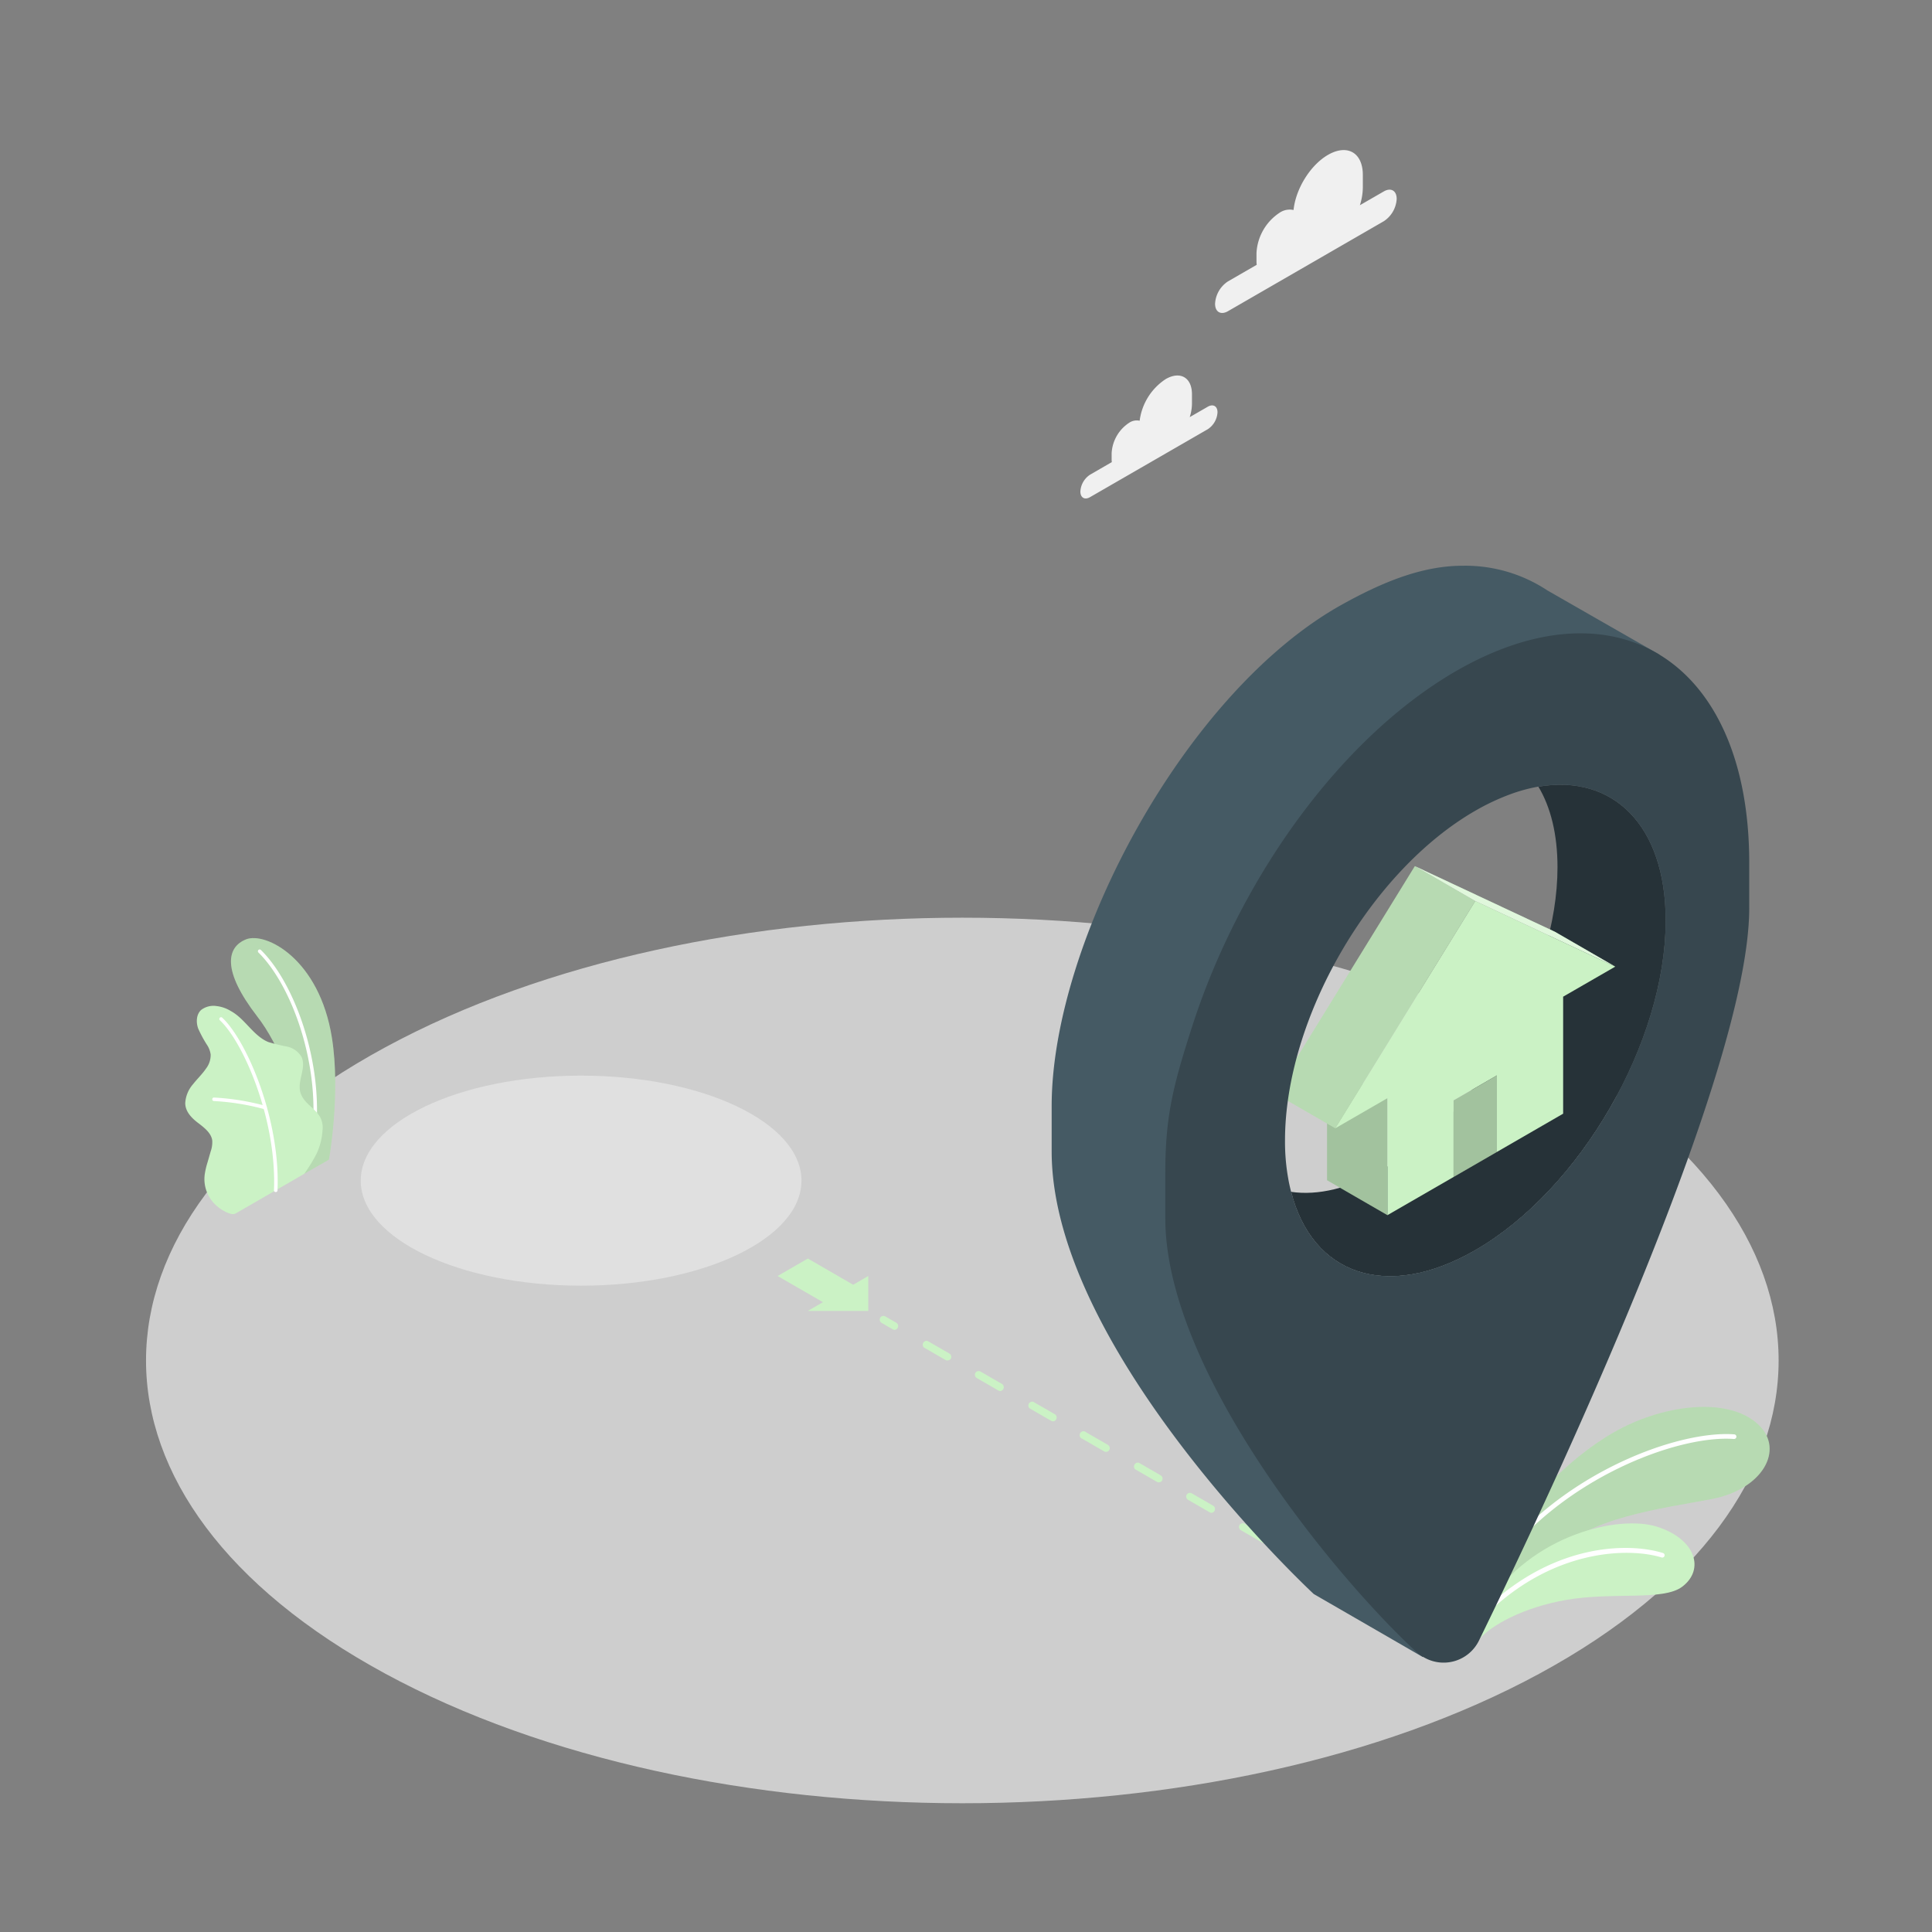 <svg xmlns="http://www.w3.org/2000/svg" viewBox="0 0 500 500"><rect x="0" y="0" width="500" height="500" fill="#808080" stroke="none"/><g id="freepik--Floor--inject-1--inject-315"><path id="freepik--floor--inject-1--inject-315" d="M99.67,433.12c82.5,44.74,216.26,44.75,298.76,0s82.5-117.31,0-162.06-216.26-44.75-298.76,0S17.16,388.37,99.67,433.12Z" style="fill:#f0f0f0;opacity:0.7"></path></g><g id="freepik--Shadow--inject-1--inject-315"><ellipse id="freepik--shadow--inject-1--inject-315" cx="150.39" cy="305.55" rx="57.03" ry="27.18" style="fill:#e0e0e0"></ellipse></g><g id="freepik--Plants--inject-1--inject-315"><g id="freepik--plants--inject-1--inject-315"><g id="freepik--plants--inject-1--inject-315"><path d="M78.72,303.78l6.41-3.66s3.08-16.94.78-31.5c-3.24-20.48-17.18-27.54-22.24-25.51s-6.25,8.1,2.89,19.93C72,270,78.9,284.78,78.72,303.78Z" style="fill:#CBF2C5"></path><g style="opacity:0.1"><path d="M78.72,303.78l6.41-3.66s3.08-16.94.78-31.5c-3.24-20.48-17.18-27.54-22.24-25.51s-6.25,8.1,2.89,19.93C72,270,78.9,284.78,78.72,303.78Z"></path></g><path d="M81.05,295.65H81a.47.47,0,0,1-.39-.52C83.24,276,75.53,255,66.87,246.5a.46.46,0,0,1,.64-.66c8.82,8.62,16.68,30,14,49.42A.46.46,0,0,1,81.05,295.65Z" style="fill:#fff"></path><path d="M60.94,314.06c-1,.58-3.1-.69-3.9-1.23a9.72,9.72,0,0,1-3.22-3.69,9.1,9.1,0,0,1-.8-5.44,20.59,20.59,0,0,1,.69-2.89l.81-2.81a7.24,7.24,0,0,0,.41-2.83c-.25-1.92-2-3.27-3.5-4.43-1.72-1.28-3.5-3-3.49-5.29a8.14,8.14,0,0,1,2-4.84c1.1-1.4,2.41-2.63,3.41-4.11a5.74,5.74,0,0,0,1.17-3.59,6.05,6.05,0,0,0-.79-2.25,31.65,31.65,0,0,1-2.45-4.5c-.57-1.62-.49-3.63.78-4.79a5.28,5.28,0,0,1,4-1,9,9,0,0,1,3.7,1.3c3.67,2,5.77,6.38,9.66,8a41.13,41.13,0,0,0,4.72,1.15A5.78,5.78,0,0,1,78,273.46c1.43,2.86-1.22,6.37-.21,9.41.89,2.68,3.49,3.7,5,6.12a5.76,5.76,0,0,1,.68,3.51A16.76,16.76,0,0,1,82,298.44a42.77,42.77,0,0,1-3.26,5.34C78.66,303.84,61.09,314,60.94,314.06Z" style="fill:#CBF2C5"></path><path d="M71.34,308.51h0a.45.45,0,0,1-.44-.47c.75-18.15-7.8-38.18-14-44a.45.45,0,0,1,.62-.66c6.34,5.93,15.07,26.3,14.3,44.69A.45.45,0,0,1,71.34,308.51Z" style="fill:#fff"></path><path d="M68.63,287.08l-.14,0a61.51,61.51,0,0,0-13.17-2.13.46.46,0,0,1,0-.91,62.62,62.62,0,0,1,13.4,2.16.46.46,0,0,1-.13.9Z" style="fill:#fff"></path></g><g id="freepik--plants--inject-1--inject-315"><path d="M391.77,396.11c3.45-7.5,16-20.54,28.25-26.7s27.74-7.66,35.07-.7c6.82,6.48,1.07,16.69-12,19.22s-31.86,4.59-41.76,14.77l-15.91,10.76Z" style="fill:#CBF2C5"></path><path d="M391.77,396.11c3.45-7.5,16-20.54,28.25-26.7s27.74-7.66,35.07-.7c6.82,6.48,1.07,16.69-12,19.22s-31.86,4.59-41.76,14.77l-15.91,10.76Z" style="opacity:0.1"></path><path d="M386.51,406.11a.61.61,0,0,0,.7-.21c16.77-23.29,47-34.58,61.52-33.49a.61.61,0,0,0,.65-.56.6.6,0,0,0-.56-.64c-14.78-1.12-45.57,10.34-62.59,34a.6.6,0,0,0,.14.84A.39.39,0,0,0,386.51,406.11Z" style="fill:#fff"></path><path d="M382.81,424.24c3.14-3.66,11.48-8.25,22.44-10.17,12.13-2.13,25.12.3,30.08-3.41,5.95-4.46,3.52-12.37-6.47-15.54s-32.56,2.1-44.14,20.31Z" style="fill:#CBF2C5"></path><path d="M383,419a.6.6,0,0,0,.64-.15c17.91-18.32,38.17-18.33,46.38-15.78a.6.6,0,0,0,.75-.4.59.59,0,0,0-.39-.75c-9.08-2.82-29.32-2.61-47.61,16.09a.6.6,0,0,0,0,.85A.59.59,0,0,0,383,419Z" style="fill:#fff"></path></g></g></g><g id="freepik--Line--inject-1--inject-315"><g id="freepik--line--inject-1--inject-315"><g id="freepik--Arrow--inject-1--inject-315"><polygon points="201.24 330.23 212.98 337 209.07 339.26 224.71 339.26 224.71 330.23 220.8 332.49 209.07 325.71 201.24 330.23" style="fill:#CBF2C5"></polygon></g><g id="freepik--line--inject-1--inject-315"><path d="M231.54,344.17a.94.94,0,0,1-.48-.13l-2.92-1.69a1,1,0,0,1-.35-1.31,1,1,0,0,1,1.32-.36l2.92,1.69a1,1,0,0,1-.49,1.8Z" style="fill:#CBF2C5"></path><path d="M354.57,415.2a.94.94,0,0,1-.48-.13l-5.63-3.25a1,1,0,0,1,1-1.67l5.62,3.25a1,1,0,0,1-.48,1.8Zm-13.67-7.9a1,1,0,0,1-.48-.12l-5.63-3.25a1,1,0,1,1,1-1.67l5.63,3.25a1,1,0,0,1-.49,1.79Zm-13.67-7.89a.94.94,0,0,1-.48-.13L321.12,396a1,1,0,0,1-.35-1.31,1,1,0,0,1,1.32-.35l5.63,3.25a1,1,0,0,1-.49,1.79Zm-13.67-7.89a.94.94,0,0,1-.48-.13l-5.63-3.25a1,1,0,0,1-.35-1.31,1,1,0,0,1,1.32-.36l5.62,3.25a1,1,0,0,1-.48,1.8Zm-13.67-7.89a.94.94,0,0,1-.48-.13l-5.63-3.25a1,1,0,0,1,1-1.67l5.63,3.25a1,1,0,0,1,.35,1.32A1,1,0,0,1,299.89,383.63Zm-13.67-7.89a1,1,0,0,1-.48-.13l-5.63-3.25a1,1,0,1,1,1-1.67l5.63,3.25a1,1,0,0,1,.35,1.31A1,1,0,0,1,286.22,375.74Zm-13.67-7.9a1,1,0,0,1-.48-.12l-5.63-3.25a1,1,0,0,1,1-1.67l5.63,3.25a1,1,0,0,1-.49,1.79ZM258.88,360a.94.94,0,0,1-.48-.13l-5.63-3.25a1,1,0,0,1-.35-1.31,1,1,0,0,1,1.32-.36l5.63,3.25a1,1,0,0,1-.49,1.8Zm-13.67-7.89a.94.94,0,0,1-.48-.13l-5.63-3.25a1,1,0,0,1,1-1.67l5.63,3.25a1,1,0,0,1,.35,1.32A1,1,0,0,1,245.21,352.06Z" style="fill:#CBF2C5"></path><path d="M365.53,421.52a1,1,0,0,1-.48-.12l-2.92-1.69a1,1,0,0,1-.35-1.31,1,1,0,0,1,1.32-.36l2.91,1.69a1,1,0,0,1-.48,1.79Z" style="fill:#CBF2C5"></path></g></g></g><g id="freepik--Pin--inject-1--inject-315"><g id="freepik--pin--inject-1--inject-315"><path d="M429.3,169.32h0l-.9-.52-27.94-16a38.52,38.52,0,0,0-21.82-6.39c-9.77,0-19.63,3.54-31.24,10-40.57,22.48-75.23,87.3-75.23,129.86V298c0,51.58,67.84,114.54,67.84,114.54l28.13,16.25a.12.12,0,0,0,.12.05c-.94-1.11,29.89-46.09,59-133.83C459.4,197.85,429.9,169.88,429.3,169.32ZM381.82,323.54c-23,13.27-42.23,6.32-47.68-15.09C323.61,307,316,298.9,313.65,285.6c-2.95-43,19.87-77.19,52.55-91.07,14-5.09,25.68-1.46,31.94,9.06,19.2-3.3,32.94,9.86,32.94,34.64C431.08,269.63,409,307.85,381.82,323.54Z" style="fill:#455a64"></path><path d="M431.08,238.23c0,31.4-22.05,69.62-49.26,85.31-23,13.27-42.23,6.32-47.68-15.09,6.91,1,15.07-.85,23.84-5.92,24.92-14.37,45.1-49.35,45.1-78.09,0-8.54-1.78-15.57-4.94-20.85C417.34,200.29,431.08,213.45,431.08,238.23Z" style="fill:#263238"></path><polygon points="343.44 305.45 359.07 314.48 359.07 284.2 343.44 275.17 343.44 305.45" style="fill:#CBF2C5"></polygon><polygon points="343.44 305.45 359.07 314.48 359.07 284.2 343.44 275.17 343.44 305.45" style="opacity:0.2"></polygon><polygon points="418.03 250.16 381.8 233.18 345.57 292 359.07 284.2 359.07 314.48 376.19 304.6 376.19 284.79 387.4 278.32 387.4 298.12 404.54 288.22 404.54 257.94 418.03 250.16" style="fill:#CBF2C5"></polygon><polygon points="366.16 224.15 381.8 233.18 345.57 292 329.93 282.97 366.16 224.15" style="fill:#CBF2C5"></polygon><polygon points="366.16 224.15 381.8 233.18 345.57 292 329.93 282.97 366.16 224.15" style="opacity:0.1"></polygon><polygon points="366.16 224.15 381.8 233.18 418.03 250.16 402.39 241.13 366.16 224.15" style="fill:#CBF2C5"></polygon><polygon points="366.16 224.15 381.8 233.18 418.03 250.16 402.39 241.13 366.16 224.15" style="fill:#fff;opacity:0.4"></polygon><polygon points="376.19 304.6 387.4 298.12 387.4 278.32 376.19 284.79 376.19 304.6" style="fill:#CBF2C5"></polygon><polygon points="376.19 304.6 387.4 298.12 387.4 278.32 376.19 284.79 376.19 304.6" style="opacity:0.2"></polygon><path d="M429.3,169.32h0l-.9-.52c-13.56-7.62-31.68-6.6-51.59,4.88-30,17.35-56,53.79-68.29,92-4.88,15.15-6.94,23.17-6.94,37.82v11.77c0,39.75,44.32,93.22,65.05,112.31a9.35,9.35,0,0,0,1.51,1.14.12.12,0,0,0,.12.05,10.18,10.18,0,0,0,14.5-4.2C400.62,388,452.7,277.75,452.7,235V223.27C452.7,196.77,443.74,178,429.3,169.32ZM334.14,308.45c-.28-1.09-.54-2.23-.74-3.4a53.85,53.85,0,0,1-.84-9.94c0-31.4,22-69.61,49.26-85.3a58.84,58.84,0,0,1,9-4.24,42.45,42.45,0,0,1,7.33-2c19.2-3.3,32.94,9.86,32.94,34.64,0,31.4-22.05,69.62-49.26,85.31C358.85,336.81,339.59,329.86,334.14,308.45Z" style="fill:#37474f"></path></g></g><g id="freepik--Clouds--inject-1--inject-315"><g id="freepik--clouds--inject-1--inject-315"><path d="M317.79,72.83l7.45-4.3a6.62,6.62,0,0,1-.06-.91V65.46a13.31,13.31,0,0,1,6-10.42,4.66,4.66,0,0,1,3.59-.69c.55-5.46,4.33-11.63,8.93-14.28,5-2.87,9-.55,9,5.2v3.22a15.56,15.56,0,0,1-.76,4.62l6.19-3.57c1.84-1.06,3.33-.2,3.33,1.93a7.38,7.38,0,0,1-3.33,5.78L317.79,80.54c-1.84,1.06-3.33.2-3.33-1.93A7.38,7.38,0,0,1,317.79,72.83Z" style="fill:#f0f0f0"></path><path d="M282.12,122.84l5.62-3.25a5,5,0,0,1-.05-.69v-1.62a10.06,10.06,0,0,1,4.54-7.87,3.5,3.5,0,0,1,2.71-.52,15.19,15.19,0,0,1,6.74-10.78c3.75-2.17,6.8-.41,6.8,3.92v2.44a11.69,11.69,0,0,1-.58,3.48l4.67-2.69c1.39-.8,2.52-.15,2.52,1.45a5.59,5.59,0,0,1-2.52,4.37l-30.45,17.57c-1.39.81-2.52.16-2.52-1.45A5.56,5.56,0,0,1,282.12,122.84Z" style="fill:#f0f0f0"></path></g></g></svg>